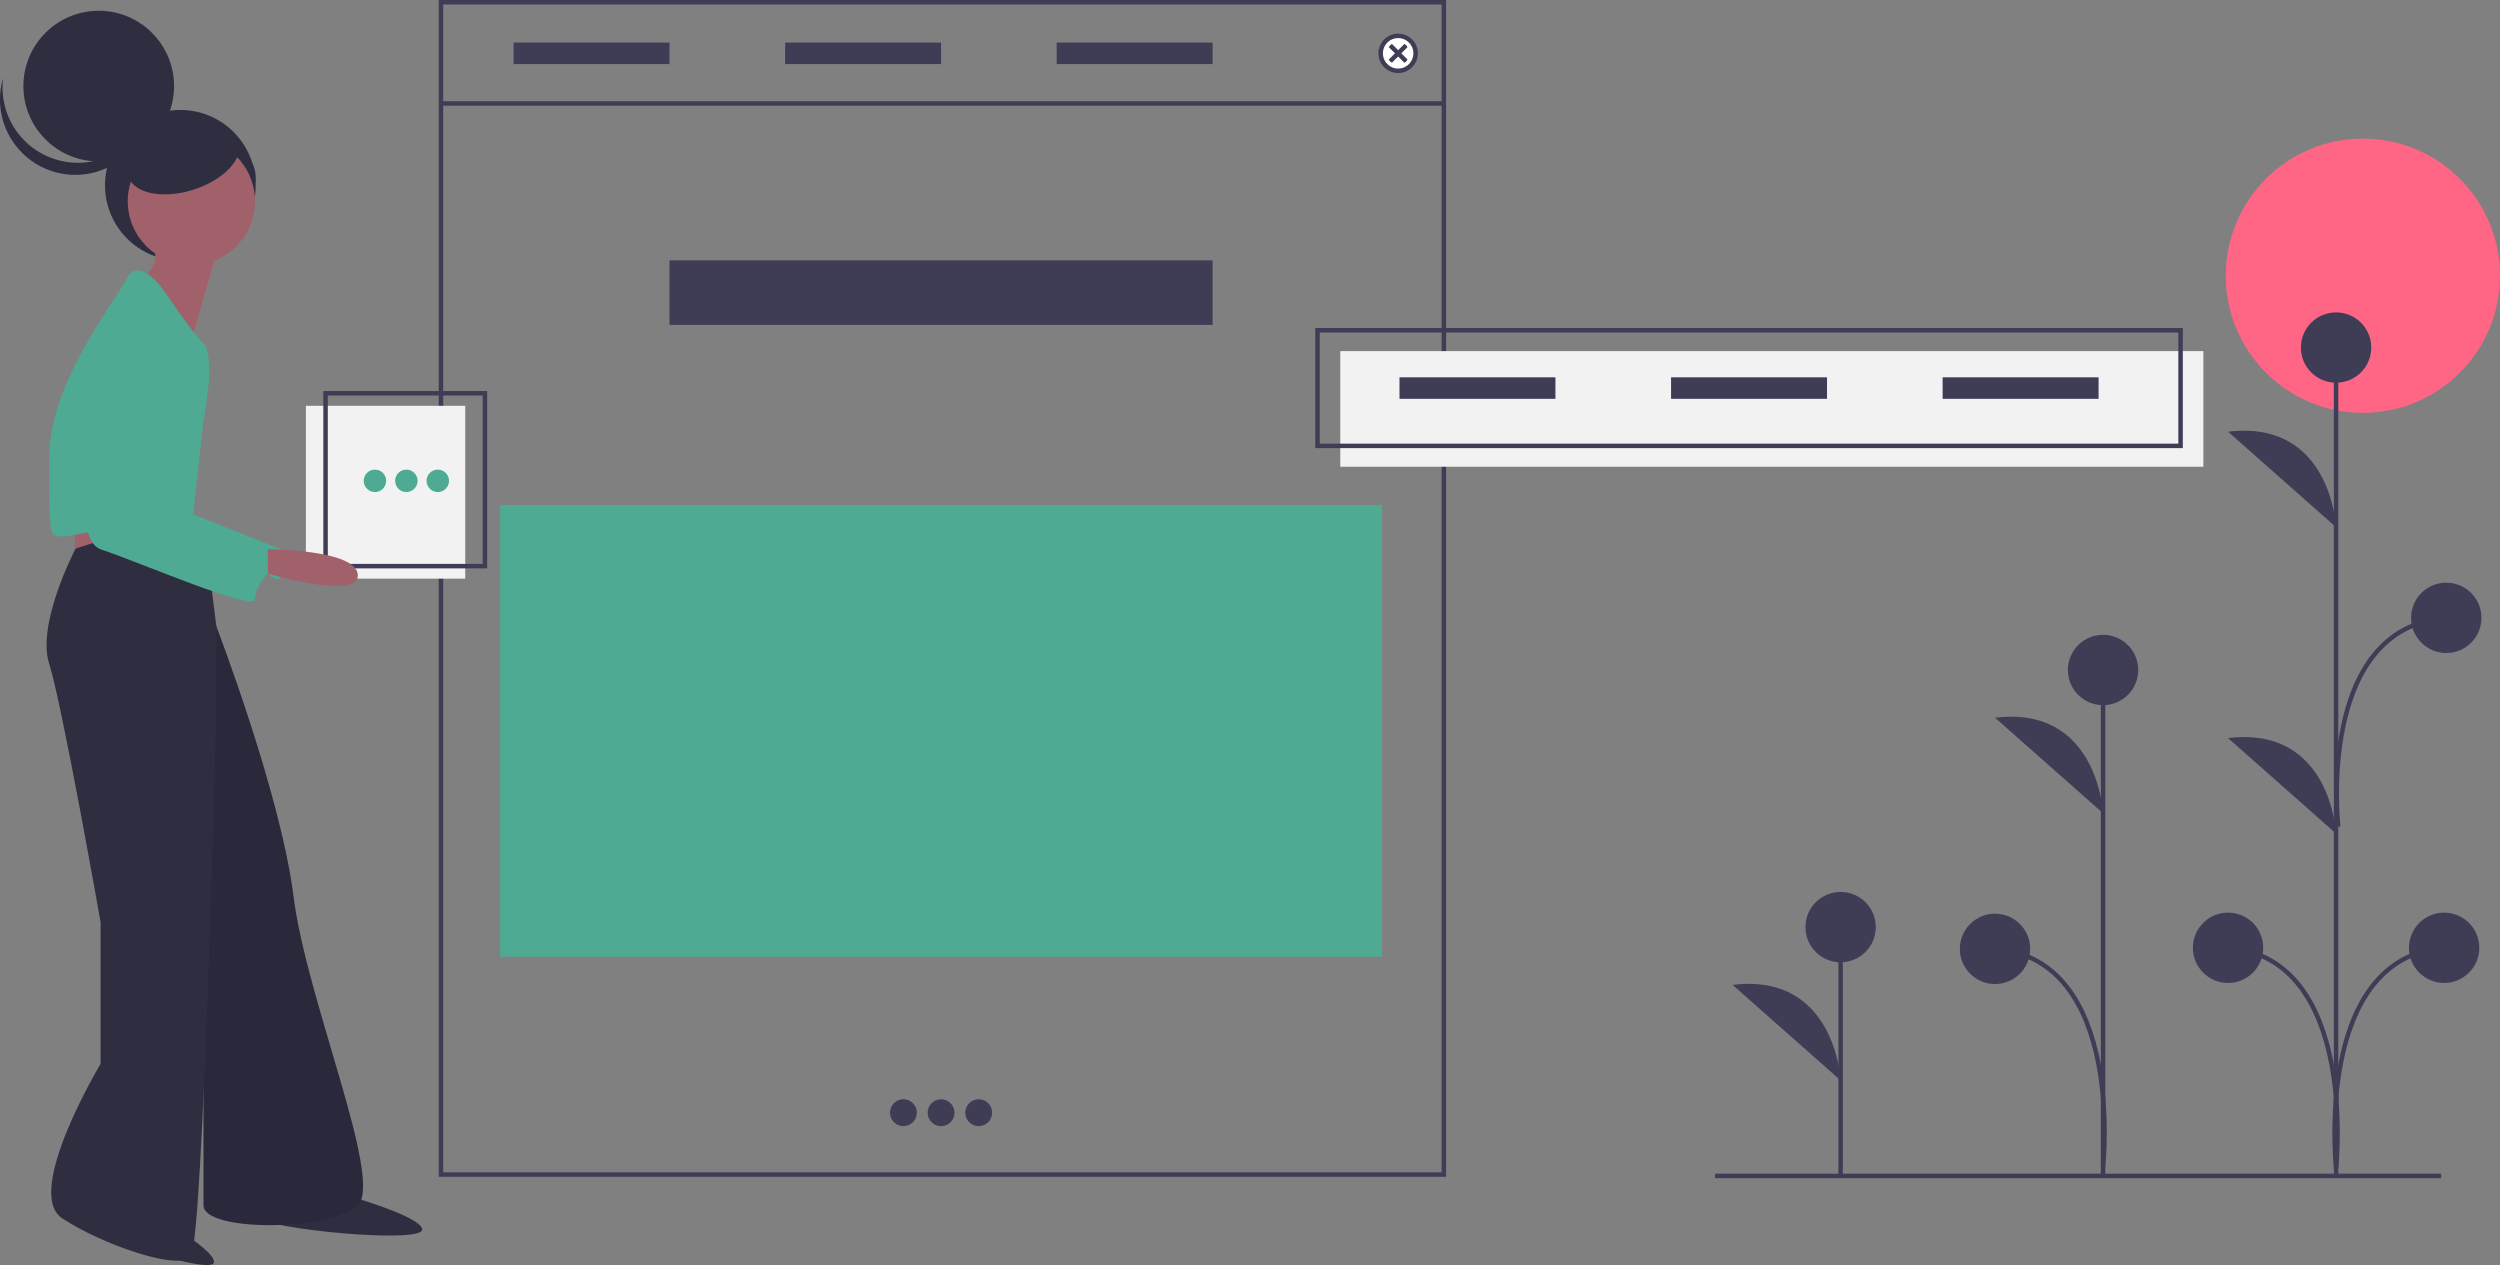 <svg id="a1afcef0-69ce-4563-bb41-797d3a271fc2" data-name="Layer 1" xmlns="http://www.w3.org/2000/svg" width="1115.577" height="564.508" viewBox="0 0 1115.577 564.508"><rect x="0" y="0" width="1115.577" height="564.508" fill="#808080" stroke="none"/><title>load more</title><circle cx="1054.392" cy="123.039" r="61.186" fill="#ff6584"/><line x1="821.337" y1="524.691" x2="821.337" y2="413.703" fill="#3f3d56" stroke="#3f3d56" stroke-miterlimit="10" stroke-width="2"/><circle cx="821.337" cy="413.703" r="15.695" fill="#3f3d56"/><path d="M863.549,649.353s-2.242-48.225-48.207-42.619" transform="translate(-42.211 -167.246)" fill="#3f3d56"/><line x1="1042.43" y1="525.47" x2="1042.43" y2="155.264" fill="#3f3d56" stroke="#3f3d56" stroke-miterlimit="10" stroke-width="2"/><circle cx="1042.43" cy="155.088" r="15.695" fill="#3f3d56"/><circle cx="994.223" cy="422.934" r="15.695" fill="#3f3d56"/><path d="M1084.641,402.507s-2.242-48.225-48.207-42.619" transform="translate(-42.211 -167.246)" fill="#3f3d56"/><path d="M1084.641,539.219s-2.242-48.225-48.207-42.619" transform="translate(-42.211 -167.246)" fill="#3f3d56"/><path d="M1084.641,688.402s10.09-93.737-48.207-98.221" transform="translate(-42.211 -167.246)" fill="none" stroke="#3f3d56" stroke-miterlimit="10" stroke-width="2"/><circle cx="1090.644" cy="422.934" r="15.695" fill="#3f3d56"/><path d="M1084.648,688.402s-10.09-93.737,48.207-98.221" transform="translate(-42.211 -167.246)" fill="none" stroke="#3f3d56" stroke-miterlimit="10" stroke-width="2"/><circle cx="1091.6" cy="275.706" r="15.695" fill="#3f3d56"/><path d="M1085.604,536.173s-10.09-88.737,48.207-93.221" transform="translate(-42.211 -167.246)" fill="none" stroke="#3f3d56" stroke-miterlimit="10" stroke-width="2"/><line x1="938.447" y1="524.948" x2="938.447" y2="298.971" fill="#3f3d56" stroke="#3f3d56" stroke-miterlimit="10" stroke-width="2"/><circle cx="938.447" cy="298.971" r="15.695" fill="#3f3d56"/><path d="M980.659,530.137s-2.242-48.225-48.207-42.619" transform="translate(-42.211 -167.246)" fill="#3f3d56"/><path d="M980.659,687.88s10.09-92.737-48.207-97.221" transform="translate(-42.211 -167.246)" fill="none" stroke="#3f3d56" stroke-miterlimit="10" stroke-width="2"/><circle cx="890.24" cy="423.412" r="15.695" fill="#3f3d56"/><line x1="765.295" y1="524.73" x2="1089.295" y2="524.73" fill="none" stroke="#3f3d56" stroke-miterlimit="10" stroke-width="2"/><rect x="196.77" y="1" width="447.526" height="523.113" fill="none" stroke="#3f3d56" stroke-miterlimit="10" stroke-width="2"/><line x1="196.77" y1="46.166" x2="644.296" y2="46.166" fill="none" stroke="#3f3d56" stroke-miterlimit="10" stroke-width="2"/><circle cx="623.899" cy="23.796" r="7.799" fill="#fff" stroke="#000" stroke-miterlimit="10"/><line x1="620.39" y1="20.287" x2="627.409" y2="27.306" fill="#fff" stroke="#000" stroke-miterlimit="10"/><line x1="627.409" y1="20.287" x2="620.39" y2="27.306" fill="#fff" stroke="#000" stroke-miterlimit="10"/><circle cx="623.899" cy="23.796" r="7.799" fill="none" stroke="#3f3d56" stroke-miterlimit="10" stroke-width="2"/><line x1="620.39" y1="20.287" x2="627.409" y2="27.306" fill="none" stroke="#3f3d56" stroke-miterlimit="10" stroke-width="2"/><line x1="627.409" y1="20.287" x2="620.39" y2="27.306" fill="none" stroke="#3f3d56" stroke-miterlimit="10" stroke-width="2"/><rect x="229.165" y="18.997" width="69.588" height="9.598" fill="#3f3d56"/><rect x="350.345" y="18.997" width="69.588" height="9.598" fill="#3f3d56"/><rect x="471.525" y="18.997" width="69.588" height="9.598" fill="#3f3d56"/><rect x="298.754" y="116.181" width="242.36" height="28.795" fill="#3f3d56"/><rect x="223.166" y="225.363" width="393.535" height="201.566" fill="#4eaa92"/><circle cx="403.136" cy="496.518" r="5.999" fill="#3f3d56"/><circle cx="419.933" cy="496.518" r="5.999" fill="#3f3d56"/><circle cx="436.731" cy="496.518" r="5.999" fill="#3f3d56"/><rect x="598.077" y="156.683" width="385.136" height="51.591" fill="#f2f2f2"/><rect x="587.905" y="147.376" width="385.136" height="51.591" fill="none" stroke="#3f3d56" stroke-miterlimit="10" stroke-width="2"/><rect x="624.499" y="168.372" width="69.588" height="9.598" fill="#3f3d56"/><rect x="745.679" y="168.372" width="69.588" height="9.598" fill="#3f3d56"/><rect x="866.859" y="168.372" width="69.588" height="9.598" fill="#3f3d56"/><rect x="136.494" y="181.086" width="71.117" height="77.126" fill="#f2f2f2"/><rect x="145.274" y="175.499" width="71.117" height="77.126" fill="none" stroke="#3f3d56" stroke-miterlimit="10" stroke-width="2"/><circle cx="167.31" cy="214.563" r="5.008" fill="#4eaa92"/><circle cx="181.333" cy="214.563" r="5.008" fill="#4eaa92"/><circle cx="195.356" cy="214.563" r="5.008" fill="#4eaa92"/><path d="M102.605,704.541s36.531,19.935,35.04,26.136c-.809,3.364-20.45-1.661-38.929-8.068-15.583-5.403,8.647-3.011,6.708-6.178C101.185,709.508,102.605,704.541,102.605,704.541Z" transform="translate(-42.211 -167.246)" fill="#2f2e41"/><path d="M190.422,698.711s40.179,10.842,40.179,17.22-68.879,0-74.619-5.74S190.422,698.711,190.422,698.711Z" transform="translate(-42.211 -167.246)" fill="#2f2e41"/><path d="M121.543,418.093,138.763,446.793s28.7,74.619,34.439,120.538,40.179,126.278,28.7,137.758-68.879,12.118-68.879,0V469.752Z" transform="translate(-42.211 -167.246)" fill="#2f2e41"/><path d="M121.543,418.093,138.763,446.793s28.7,74.619,34.439,120.538,40.179,126.278,28.7,137.758-68.879,12.118-68.879,0V469.752Z" transform="translate(-42.211 -167.246)" opacity="0.1"/><path d="M75.624,395.133v22.96c0,5.74,34.439,5.74,34.439,5.74V400.873Z" transform="translate(-42.211 -167.246)" fill="#a0616a"/><path d="M92.844,406.613l-16.901,5.421S58.404,445.517,64.144,463.375,87.104,578.81,87.104,578.81v63.139s-34.439,57.399-17.22,68.879,51.659,23.597,57.399,17.22S138.763,481.232,138.763,481.232V446.793l-5.74-45.919Z" transform="translate(-42.211 -167.246)" fill="#2f2e41"/><circle cx="80.473" cy="82.685" r="33.618" fill="#2f2e41"/><circle cx="44.054" cy="38.422" r="33.618" fill="#2f2e41"/><path d="M57.268,233.506a33.619,33.619,0,0,0,51.914-17.652,33.619,33.619,0,1,1-65.579-13.786A33.607,33.607,0,0,0,57.268,233.506Z" transform="translate(-42.211 -167.246)" fill="#2f2e41"/><ellipse cx="92.239" cy="79.044" rx="21.851" ry="17.089" fill="#2f2e41"/><circle cx="85.391" cy="89.811" r="28.381" fill="#a0616a"/><path d="M110.063,274.595s5.74,11.48-5.74,17.22,22.96,28.7,22.96,28.7L138.763,280.335Z" transform="translate(-42.211 -167.246)" fill="#a0616a"/><path d="M115.803,297.555s-11.48-17.22-17.22-5.74-34.439,45.919-34.439,80.359,0,34.439,5.74,34.439,22.96-5.74,28.7,0,28.7,0,28.7,0l5.74-51.659s5.74-28.7,0-34.439S115.803,297.555,115.803,297.555Z" transform="translate(-42.211 -167.246)" fill="#4eaa92"/><path d="M87.104,320.515s-17.22,86.099,0,91.838S155.983,440.415,155.983,434.675s5.74-11.48,5.74-11.48,5.74,5.74,5.74,0V412.353l-57.399-22.96v-57.399s11.48-28.7,0-28.7S87.104,320.515,87.104,320.515Z" transform="translate(-42.211 -167.246)" fill="#4eaa92"/><path d="M161.723,412.353s39.542,0,40.179,11.48-40.179-.638-40.179-.638Z" transform="translate(-42.211 -167.246)" fill="#a0616a"/><ellipse cx="124.094" cy="238.243" rx="25.83" ry="14.35" transform="translate(-108.06 -118.952) rotate(-17.485)" fill="#2f2e41"/></svg>